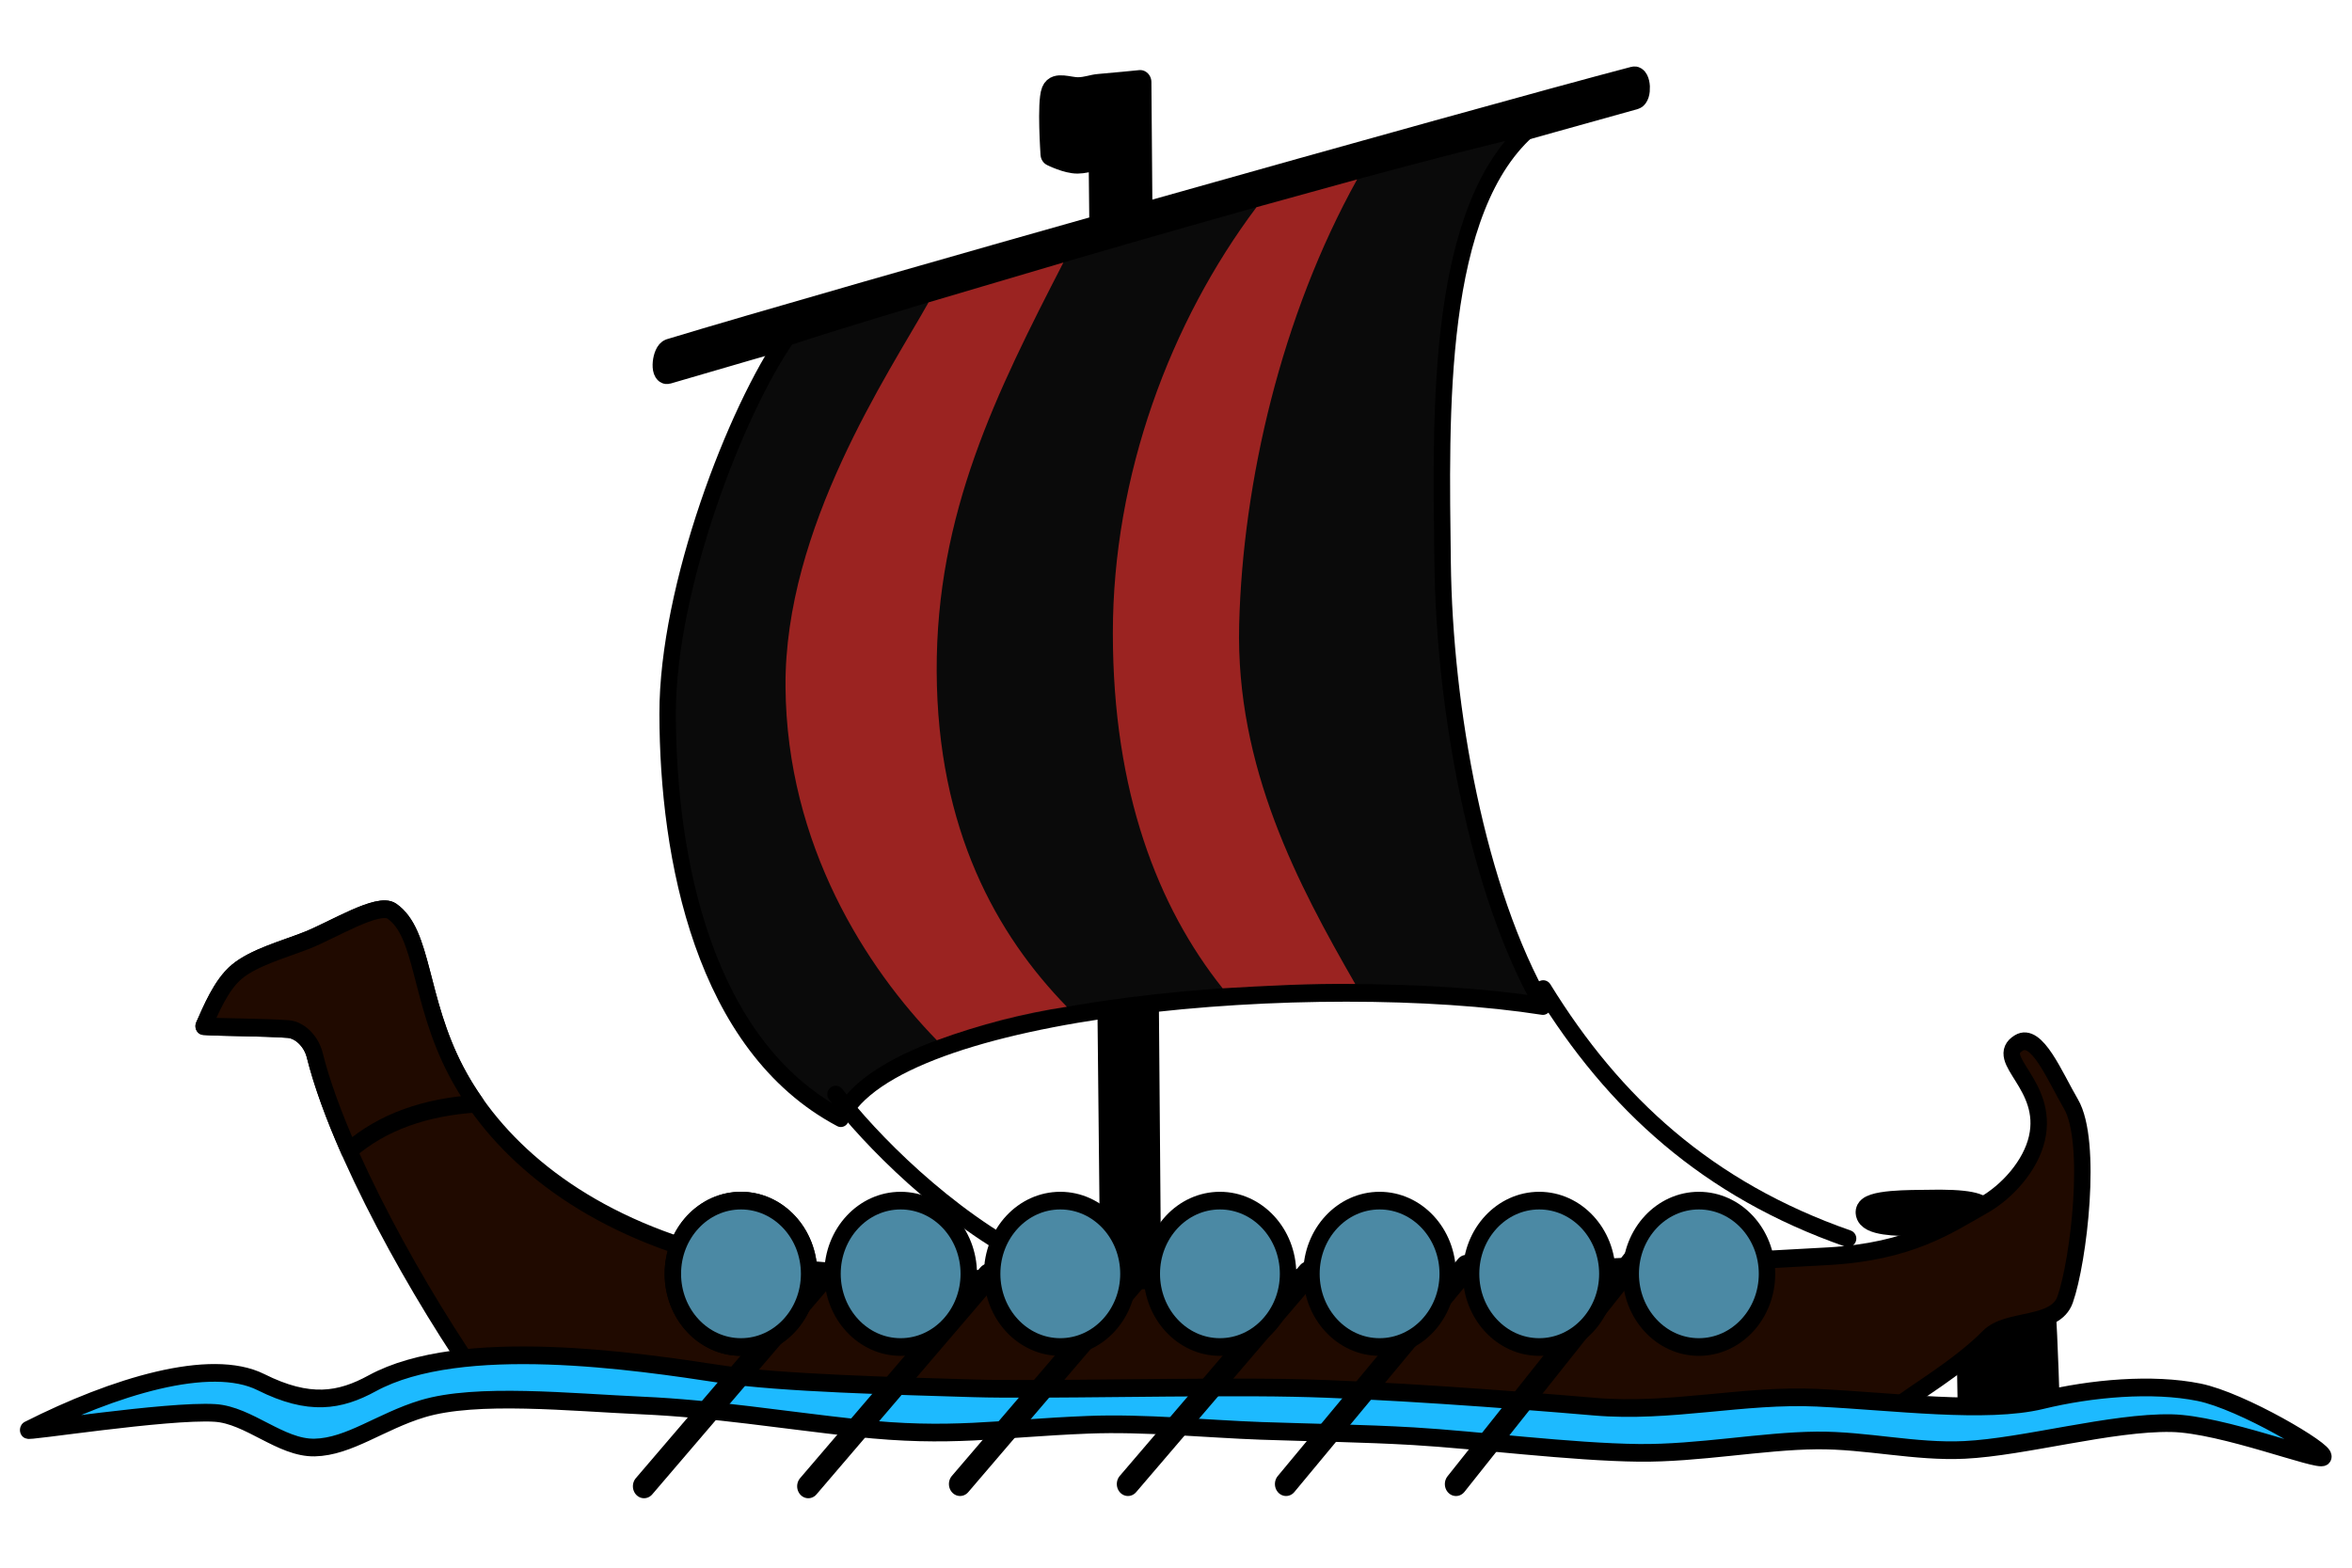 <?xml version="1.0" encoding="UTF-8" standalone="no"?>
<!-- Created with Inkscape (http://www.inkscape.org/) -->

<svg
   width="45cm"
   height="30cm"
   viewBox="0 0 450 300"
   version="1.1"
   id="svg8"
   inkscape:version="1.2.2 (b0a8486541, 2022-12-01)"
   sodipodi:docname="kst_wikingerschiff.svg"
   xmlns:inkscape="http://www.inkscape.org/namespaces/inkscape"
   xmlns:sodipodi="http://sodipodi.sourceforge.net/DTD/sodipodi-0.dtd"
   xmlns="http://www.w3.org/2000/svg"
   xmlns:svg="http://www.w3.org/2000/svg"
   xmlns:rdf="http://www.w3.org/1999/02/22-rdf-syntax-ns#"
   xmlns:cc="http://creativecommons.org/ns#"
   xmlns:dc="http://purl.org/dc/elements/1.1/">
  <defs
     id="defs2" />
  <sodipodi:namedview
     id="base"
     pagecolor="#ffffff"
     bordercolor="#666666"
     borderopacity="1.0"
     inkscape:pageopacity="0.0"
     inkscape:pageshadow="2"
     inkscape:zoom="0.47382314"
     inkscape:cx="902.23538"
     inkscape:cy="692.24141"
     inkscape:document-units="mm"
     inkscape:current-layer="layer3"
     showgrid="false"
     units="cm"
     inkscape:window-width="1920"
     inkscape:window-height="1043"
     inkscape:window-x="1920"
     inkscape:window-y="0"
     inkscape:window-maximized="1"
     inkscape:showpageshadow="2"
     inkscape:pagecheckerboard="0"
     inkscape:deskcolor="#d1d1d1" />
  <g
     inkscape:groupmode="layer"
     id="layer3"
     inkscape:label="Schiff"
     sodipodi:insensitive="true"
     style="display:inline">
    <g
       style="clip-rule:evenodd;fill-rule:evenodd;stroke-linecap:round;stroke-linejoin:round;stroke-miterlimit:1.5"
       id="g1102"
       transform="matrix(1.672,0,0,1.672,-3838.164,-2695.95)">
      <g
         id="g1055"
         transform="matrix(0.386,0,0,0.341,2871.895,1317.1)">
        <g
           style="clip-rule:evenodd;fill-rule:evenodd;stroke-linecap:round;stroke-linejoin:round;stroke-miterlimit:1.5"
           id="g1407"
           transform="matrix(2.592,0,0,2.933,-7385.37,-3867.205)" />
      </g>
    </g>
    <g
       id="g4463"
       transform="matrix(6.318,0,0,6.789,-1196.582,-846.188)">
      <path
         style="clip-rule:evenodd;fill-rule:evenodd;stroke:#000000;stroke-width:0.676;stroke-linecap:round;stroke-linejoin:round;stroke-miterlimit:1.5;stroke-dasharray:none"
         d="m 223.922,126.956 0.3,34.439 -1.165,0.033 -0.36,-32.388 c 0,0 -0.328,0.152 -0.672,0.156 -0.326,0.004 -0.785,-0.211 -0.785,-0.211 0,0 -0.108,-1.452 0.024,-1.757 0.101,-0.234 0.508,-0.071 0.768,-0.072 0.26,-0.001 0.433,-0.078 0.643,-0.093 0.313,-0.022 1.245,-0.109 1.245,-0.109 z"
         id="Mast-6"
         inkscape:connector-curvature="0" />
      <path
         id="path996"
         style="clip-rule:evenodd;fill-rule:evenodd;stroke:#000000;stroke-width:0.676;stroke-linecap:round;stroke-linejoin:round;stroke-miterlimit:1.5;stroke-dasharray:none"
         d="m 209.674,134.529 c 4.877,-1.379 24.325,-6.485 29.197,-7.675 0.175,-0.043 0.206,0.489 0.032,0.534 -4.924,1.27 -24.386,6.385 -29.292,7.738 -0.194,0.054 -0.131,-0.542 0.063,-0.597 z"
         inkscape:connector-curvature="0" />
      <path
         inkscape:connector-curvature="0"
         d="m 247.71,158.517 c 1.283,-0.03 1.723,0.087 1.772,0.287 0.167,0.685 0.174,1.963 0.478,2.427 0.253,0.386 1.298,-0.104 1.345,0.354 0.06,0.589 0.132,2.887 0.132,2.887 l -2.422,-0.067 c 0,0 -0.013,-1.674 -0.086,-2.501 -0.074,-0.825 -0.09,-1.999 -0.357,-2.459 -0.213,-0.367 -0.817,-0.311 -1.244,-0.304 -0.443,0.007 -1.383,-0.004 -1.404,-0.324 -0.021,-0.32 1.431,-0.292 1.785,-0.3 z"
         style="clip-rule:evenodd;fill-rule:evenodd;stroke:#000000;stroke-width:0.676px;stroke-linecap:round;stroke-linejoin:round;stroke-miterlimit:1.5"
         id="path993" />
      <path
         inkscape:connector-curvature="0"
         d="m 213.229,134.14 c -1.546,2.057 -3.625,7.059 -3.619,10.625 0.007,4.03 1.072,9.337 5.245,11.395 1.623,-3.203 14.481,-4.145 21.261,-3.161 -1.988,-3.227 -2.985,-8.374 -3.037,-12.51 -0.053,-4.136 -0.24,-10.033 2.721,-12.306 -5.29,1.096 -19.924,5.126 -22.571,5.956 z"
         style="clip-rule:evenodd;fill:#0a0a0a;fill-opacity:1;fill-rule:evenodd;stroke:#000000;stroke-width:0.498;stroke-linecap:round;stroke-linejoin:round;stroke-miterlimit:1.5;stroke-dasharray:none"
         id="path998" />
      <path
         sodipodi:nodetypes="ccccccc"
         inkscape:connector-curvature="0"
         d="m 217.511,133.165 c -1.196,1.989 -4.368,6.342 -4.331,10.836 0.037,4.476 2.468,7.941 4.583,9.962 1.323,-0.449 2.631,-0.763 3.937,-0.944 -2.115,-2.021 -3.923,-4.982 -3.942,-9.458 -0.019,-4.451 1.813,-7.861 3.837,-11.52 z"
         style="clip-rule:evenodd;fill:#9b2321;fill-opacity:1;fill-rule:evenodd;stroke:none;stroke-width:0.667;stroke-linecap:round;stroke-linejoin:round;stroke-miterlimit:1.5;stroke-dasharray:none"
         id="path1000" />
      <path
         sodipodi:nodetypes="ccccccc"
         inkscape:connector-curvature="0"
         d="m 226.417,152.499 c -1.959,-2.286 -3.324,-5.537 -3.324,-10.011 -8.2e-4,-4.451 1.743,-8.776 4.349,-12.006 l 3.048,-0.783 c -2.29,3.835 -3.461,8.513 -3.572,12.544 -0.11,4.03 1.792,7.344 3.515,10.133 -1.334,-0.017 -2.659,0.05 -4.017,0.123 z"
         style="clip-rule:evenodd;fill:#9b2321;fill-opacity:1;fill-rule:evenodd;stroke:none;stroke-width:0.665;stroke-linecap:round;stroke-linejoin:round;stroke-miterlimit:1.5;stroke-dasharray:none"
         id="path1002" />
      <g
         transform="matrix(0.083,0,0,0.078,58.904,36.924)"
         style="clip-rule:evenodd;fill-rule:evenodd;stroke:#000000;stroke-width:6.143;stroke-linecap:round;stroke-linejoin:round;stroke-miterlimit:1.5;stroke-dasharray:none;stroke-opacity:1"
         id="g1010">
        <path
           id="path1006"
           style="fill:none;stroke:#000000;stroke-width:6.143;stroke-miterlimit:1.5;stroke-dasharray:none;stroke-opacity:1"
           d="m 2135.19,1481.89 c 25.69,41.335 59.797,72.494 111.171,90.267"
           inkscape:connector-curvature="0" />
        <path
           id="path1008"
           style="fill:none;stroke:#000000;stroke-width:6.143;stroke-miterlimit:1.5;stroke-dasharray:none;stroke-opacity:1"
           d="m 1877.06,1520.02 c 12.134,15.717 39.996,44.341 72.464,60.42"
           inkscape:connector-curvature="0" />
      </g>
      <path
         id="path1014"
         style="clip-rule:evenodd;fill:#200a00;fill-rule:evenodd;stroke:#000000;stroke-width:0.498;stroke-linecap:round;stroke-linejoin:round;stroke-miterlimit:1.5;stroke-dasharray:none;stroke-opacity:1"
         d="m 204.105,163.813 c -2.039,-2.679 -4.455,-6.728 -5.181,-9.429 -0.111,-0.411 -0.468,-0.713 -0.803,-0.736 -0.772,-0.053 -2.123,-0.048 -2.561,-0.083 0.207,-0.43 0.52,-1.157 1.004,-1.532 0.521,-0.403 1.4,-0.623 2.119,-0.885 0.782,-0.285 2.162,-1.089 2.574,-0.824 0.971,0.624 0.81,2.48 1.945,4.504 1.136,2.024 3.455,4.009 7.216,5.061 5.507,1.542 26.305,0.582 34.344,0.161 2.484,-0.13 3.639,-0.882 4.691,-1.435 0.736,-0.387 1.436,-1.126 1.623,-1.887 0.374,-1.522 -1.352,-2.233 -0.547,-2.689 0.546,-0.309 1.084,0.935 1.578,1.721 0.663,1.054 0.238,4.42 -0.178,5.516 -0.3,0.789 -1.74,0.515 -2.317,1.058 -0.915,0.861 -2.28,1.588 -2.812,1.988"
         inkscape:connector-curvature="0" />
      <path
         id="path1016"
         style="clip-rule:evenodd;fill:#1dbaff;fill-rule:evenodd;stroke:#000000;stroke-width:0.498;stroke-linecap:round;stroke-linejoin:round;stroke-miterlimit:1.5;stroke-dasharray:none;stroke-opacity:1"
         d="m 244.447,164.041 c 2.282,0.102 5.092,0.452 6.776,0.07 1.494,-0.338 3.342,-0.493 4.762,-0.226 1.301,0.244 3.9,1.68 3.761,1.825 -0.139,0.145 -3.05,-0.925 -4.594,-0.954 -1.81,-0.033 -4.473,0.673 -6.265,0.754 -1.494,0.068 -2.987,-0.279 -4.482,-0.266 -1.644,0.014 -3.587,0.367 -5.382,0.349 -2.035,-0.02 -4.92,-0.365 -6.828,-0.469 -1.54,-0.083 -3.082,-0.101 -4.623,-0.151 -1.643,-0.054 -3.505,-0.235 -5.237,-0.171 -2.763,0.103 -4.138,0.382 -7.022,0.089 -2.198,-0.223 -4.308,-0.543 -6.467,-0.632 -2.187,-0.09 -5.024,-0.369 -6.658,0.091 -1.272,0.359 -2.221,1.073 -3.268,1.093 -1.026,0.019 -1.992,-0.916 -3.018,-0.975 -1.445,-0.083 -5.837,0.563 -5.652,0.476 2.594,-1.22 5.516,-2.054 7.045,-1.344 1.462,0.68 2.387,0.532 3.369,0.033 2.689,-1.366 8.001,-0.622 10.574,-0.258 1.767,0.25 5.359,0.335 7.631,0.399 2.005,0.057 6.799,-0.065 9.686,-0.011 2.55,0.047 6.481,0.317 9.126,0.528 2.307,0.184 4.505,-0.352 6.765,-0.251 z"
         inkscape:connector-curvature="0" />
      <path
         id="path1018"
         style="clip-rule:evenodd;fill:#200a00;fill-opacity:1;fill-rule:evenodd;stroke:#000000;stroke-width:0.498;stroke-linecap:round;stroke-linejoin:round;stroke-miterlimit:1.5;stroke-dasharray:none;stroke-opacity:1"
         d="m 199.965,157.078 c -0.46,-0.97 -0.826,-1.892 -1.041,-2.695 -0.111,-0.411 -0.468,-0.713 -0.803,-0.736 -0.772,-0.053 -2.123,-0.048 -2.561,-0.083 0.207,-0.43 0.52,-1.157 1.004,-1.532 0.521,-0.403 1.4,-0.623 2.119,-0.885 0.782,-0.285 2.162,-1.089 2.574,-0.824 0.971,0.624 0.81,2.48 1.945,4.504 0.174,0.31 0.376,0.619 0.607,0.924 -1.516,0.094 -2.822,0.501 -3.844,1.327 z"
         inkscape:connector-curvature="0" />
      <g
         transform="matrix(0.081,0,0,0.081,61.86,33.043)"
         id="g1032"
         style="clip-rule:evenodd;fill-rule:evenodd;stroke-linecap:round;stroke-linejoin:round;stroke-miterlimit:1.5">
        <path
           id="path1020"
           style="fill:none;stroke:#000000;stroke-width:8.33px"
           d="m 1882.68,1574.71 -67.426,73.343"
           inkscape:connector-curvature="0" />
        <path
           id="path1022"
           style="fill:none;stroke:#000000;stroke-width:8.33px"
           d="m 2000.83,1573.93 -67.426,73.343"
           inkscape:connector-curvature="0" />
        <path
           id="path1024"
           style="fill:none;stroke:#000000;stroke-width:8.33px"
           d="m 2063.6,1573.93 -67.426,73.343"
           inkscape:connector-curvature="0" />
        <path
           id="path1026"
           style="fill:none;stroke:#000000;stroke-width:8.33px"
           d="m 2122.71,1571.69 -67.426,75.583"
           inkscape:connector-curvature="0" />
        <path
           id="path1028"
           style="fill:none;stroke:#000000;stroke-width:8.33px"
           d="m 1944.09,1574.71 -67.426,73.343"
           inkscape:connector-curvature="0" />
        <path
           id="path1030"
           style="fill:none;stroke:#000000;stroke-width:8.33px"
           d="m 2186.24,1568.34 -67.426,78.943"
           inkscape:connector-curvature="0" />
      </g>
      <g
         transform="matrix(0.081,0,0,0.081,61.86,33.043)"
         style="clip-rule:evenodd;fill-rule:evenodd;stroke:#000000;stroke-width:6.143;stroke-linecap:round;stroke-linejoin:round;stroke-miterlimit:1.5;stroke-dasharray:none;stroke-opacity:1"
         id="g1050">
        <circle
           id="circle1034"
           style="fill:#4b89a4;stroke:#000000;stroke-width:6.143;stroke-miterlimit:1.5;stroke-dasharray:none;stroke-opacity:1"
           r="25.473"
           cy="1574.12"
           cx="1851.5" />
        <circle
           id="circle1036"
           style="fill:#4b89a4;stroke:#000000;stroke-width:6.143;stroke-miterlimit:1.5;stroke-dasharray:none;stroke-opacity:1"
           r="25.473"
           cy="1574.12"
           cx="1851.5" />
        <circle
           id="circle1038"
           style="fill:#4b89a4;stroke:#000000;stroke-width:6.143;stroke-miterlimit:1.5;stroke-dasharray:none;stroke-opacity:1"
           r="25.473"
           cy="1574.12"
           cx="1911.19" />
        <circle
           id="circle1040"
           style="fill:#4b89a4;stroke:#000000;stroke-width:6.143;stroke-miterlimit:1.5;stroke-dasharray:none;stroke-opacity:1"
           r="25.473"
           cy="1574.12"
           cx="1970.88" />
        <circle
           id="circle1042"
           style="fill:#4b89a4;stroke:#000000;stroke-width:6.143;stroke-miterlimit:1.5;stroke-dasharray:none;stroke-opacity:1"
           r="25.473"
           cy="1574.12"
           cx="2030.56" />
        <circle
           id="circle1044"
           style="fill:#4b89a4;stroke:#000000;stroke-width:6.143;stroke-miterlimit:1.5;stroke-dasharray:none;stroke-opacity:1"
           r="25.473"
           cy="1574.12"
           cx="2090.25" />
        <circle
           id="circle1046"
           style="fill:#4b89a4;stroke:#000000;stroke-width:6.143;stroke-miterlimit:1.5;stroke-dasharray:none;stroke-opacity:1"
           r="25.473"
           cy="1574.12"
           cx="2149.93" />
        <circle
           id="circle1048"
           style="fill:#4b89a4;stroke:#000000;stroke-width:6.143;stroke-miterlimit:1.5;stroke-dasharray:none;stroke-opacity:1"
           r="25.473"
           cy="1574.12"
           cx="2209.62" />
      </g>
    </g>
  </g>
</svg>
